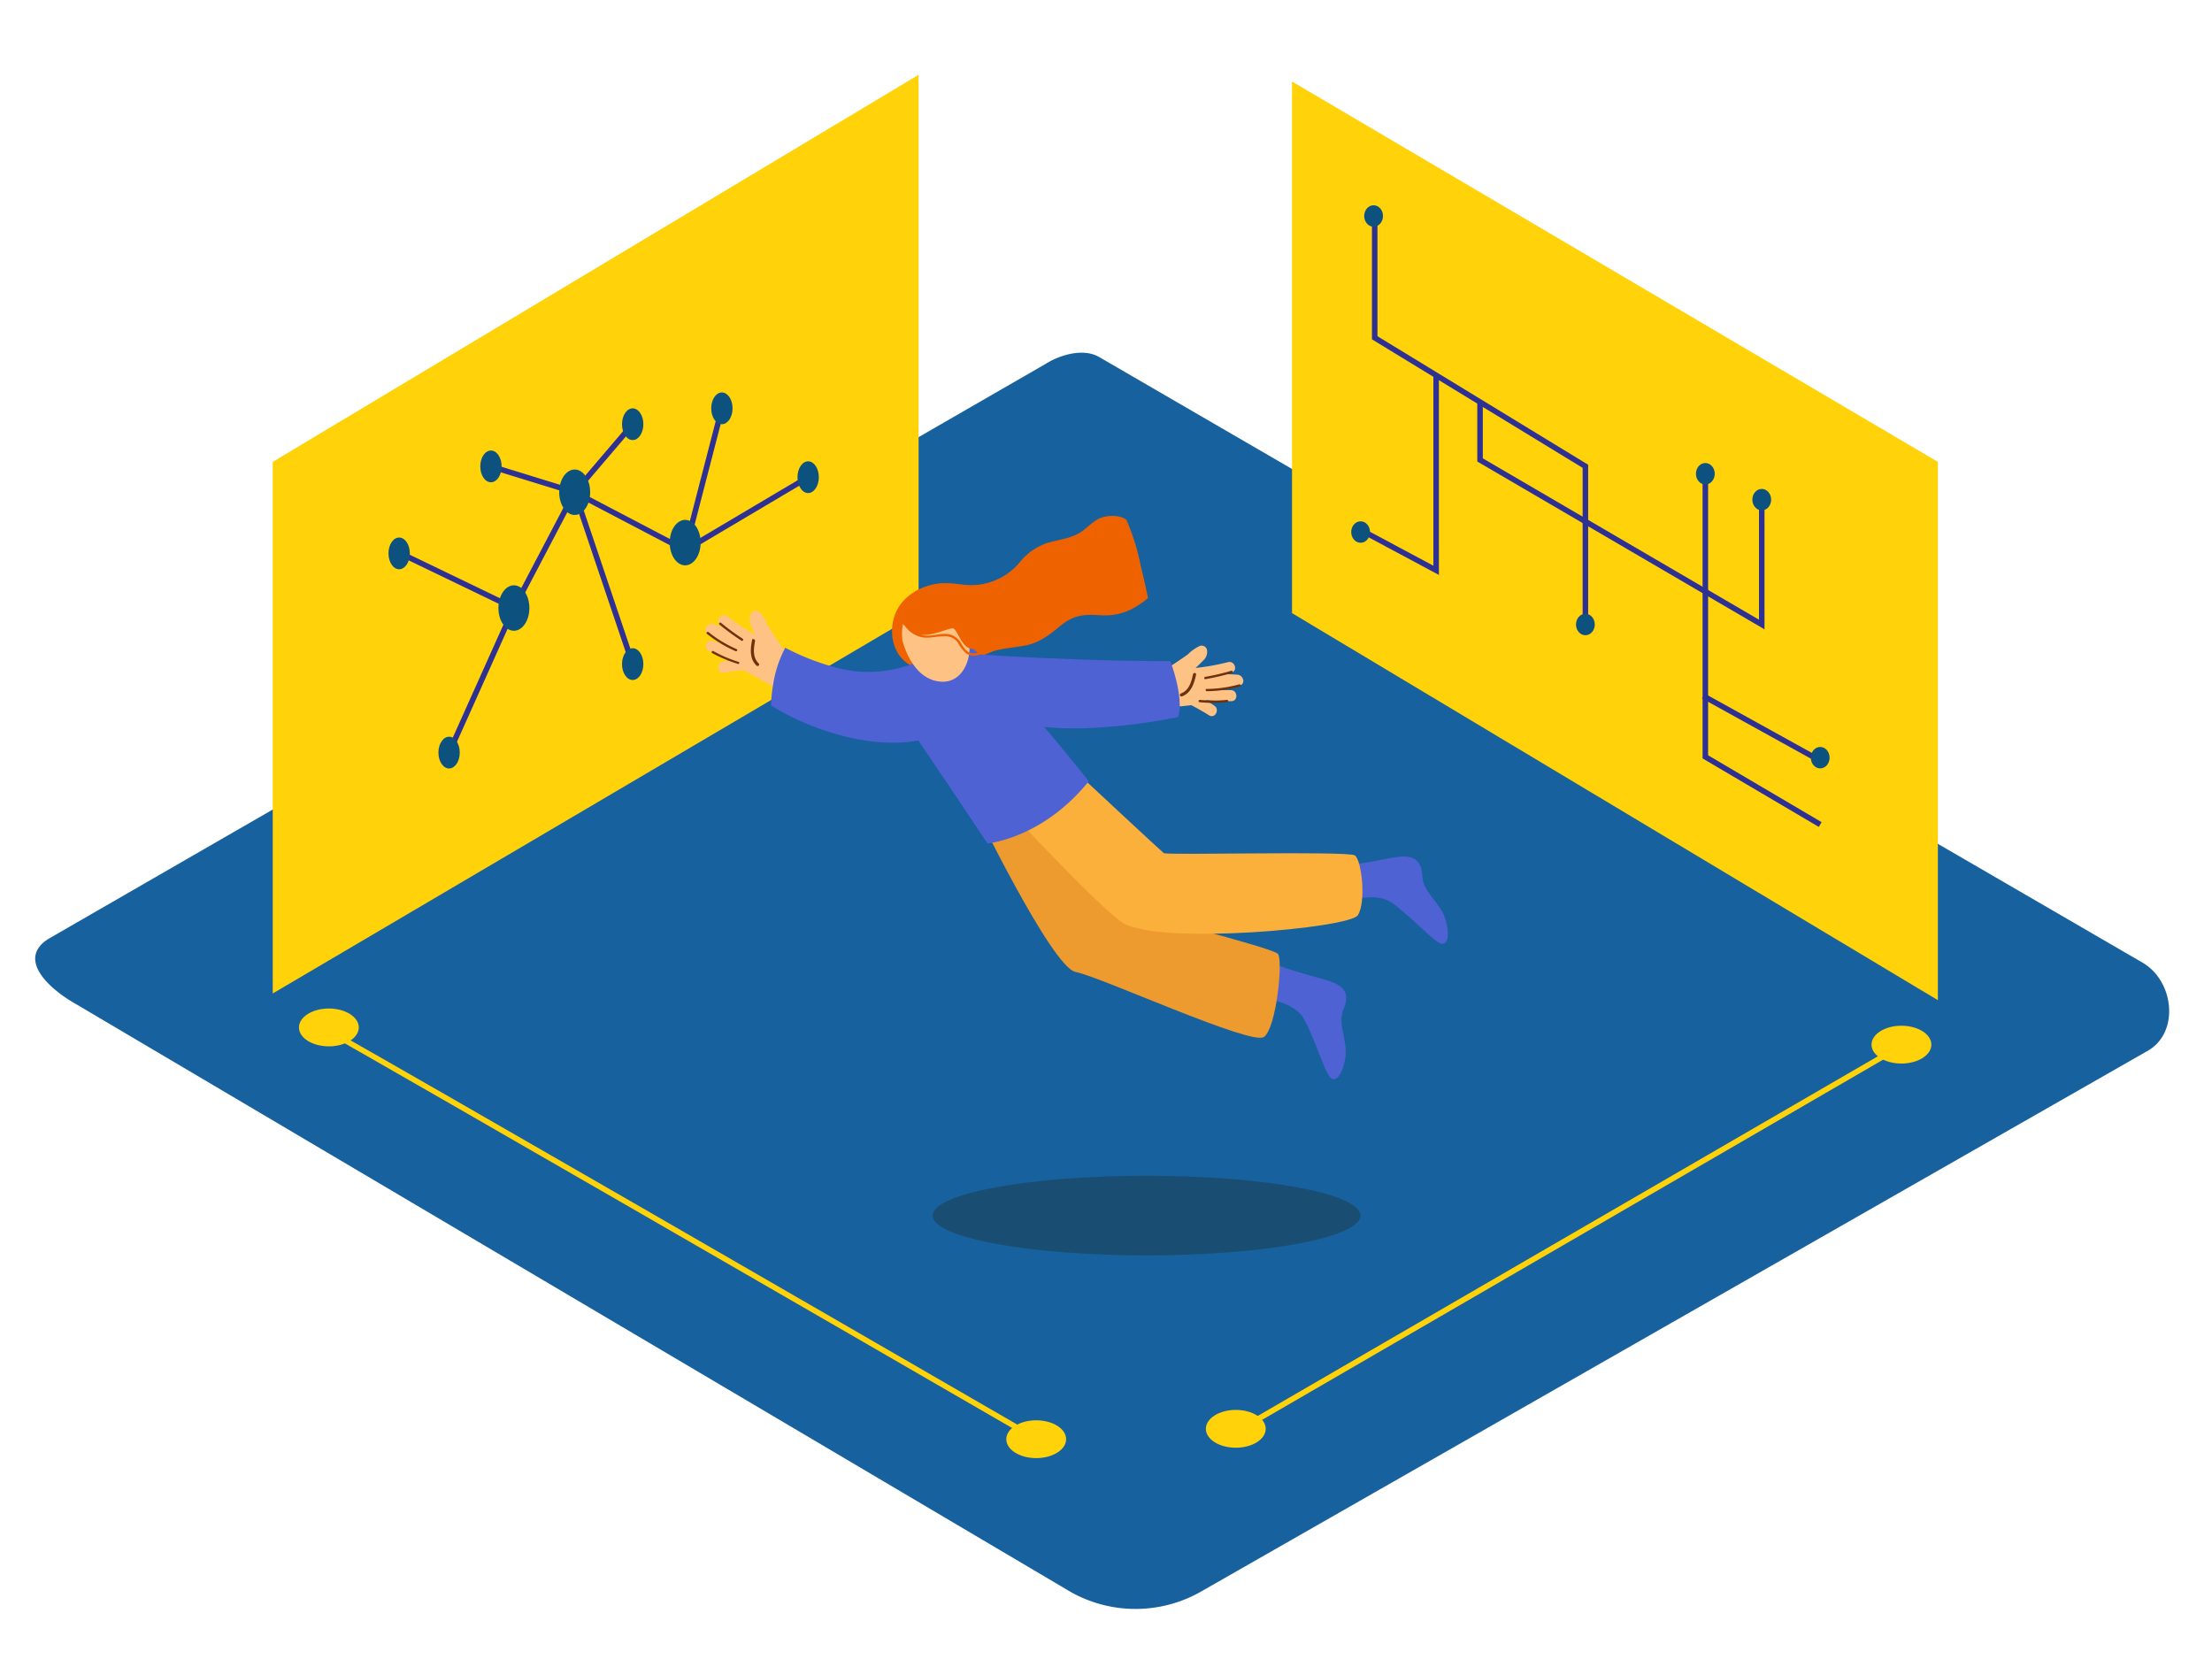 <svg id="Layer_2" data-name="Layer 2" xmlns="http://www.w3.org/2000/svg" viewBox="0 0 400 300" width="406" height="306" class="illustration styles_illustrationTablet__1DWOa"><title>PP</title><path d="M193.6,287.12,13.87,180.9C8.15,177.69,3.24,172.42,8.82,169L189.19,65c2.71-1.68,6.82-2.78,9.57-1.18L387.42,173.32c5.72,3.32,6.75,12.6,1,15.93L217.29,287A23.9,23.9,0,0,1,193.6,287.12Z" fill="#17619e"></path><polygon points="49.32 82.78 49.32 178.91 166.11 110.14 166.11 12.79 49.32 82.78" fill="#ffd209"></polygon><ellipse cx="207.33" cy="219.07" rx="38.68" ry="7.2" fill="#194e72"></ellipse><path d="M58.77,184.76l-.9.61c23.15,13.17,84.46,48.57,128.66,74.14l.86-.66C141.56,232.34,82.14,198,58.77,184.76Z" fill="#ffd209"></path><path d="M344.69,187.3,223.47,257.6l1,.59,121.33-70.37Z" fill="#ffd209"></path><ellipse cx="223.47" cy="257.63" rx="5.41" ry="3.42" fill="#ffd209"></ellipse><ellipse cx="187.38" cy="259.51" rx="5.41" ry="3.42" fill="#ffd209"></ellipse><ellipse cx="59.47" cy="185.05" rx="5.41" ry="3.42" fill="#ffd209"></ellipse><ellipse cx="343.84" cy="188.16" rx="5.41" ry="3.42" fill="#ffd209"></ellipse><path d="M228.08,179.68s5.94.63,7.7,3.79,3.32,8.29,4.46,10.22,2.63-.25,3.06-3.3-1.53-5.95-.34-8.67.08-4.18-2.4-5S233.78,175,229,173" fill="#4e62d4"></path><path d="M242.94,162.4s5.61-2,8.58,0,6.62,6,8.5,7.22,2.25-1.38,1.3-4.31-4-4.67-4.12-7.64-1.76-3.8-4.37-3.46-6.83,1.47-12,1.74" fill="#4e62d4"></path><path d="M175.81,144.42s14.36,29.8,18.7,30.6,31.81,13.4,34.06,11.75,3.45-13.8,2.54-15-28.49-7.94-28.83-8.5-12.72-22-12.72-22Z" fill="#ed9b2f"></path><path d="M179.18,142.36S199.3,164,203.12,166.19c6.86,4,40.87.9,42.41-1.42s.73-10-.54-10.83-34,0-34.54-.41-15-13.9-15-13.9Z" fill="#fbb03b"></path><path d="M206.67,121.12c1.1-.1,2.26-.23,3.39-.45a53.64,53.64,0,0,0,4.77-3.1,7.43,7.43,0,0,1,1.94-1.41,1,1,0,0,1,1.48.55,2.1,2.1,0,0,1-.68,2c-.44.46-.91.9-1.38,1.34a41.1,41.1,0,0,0,5.89-1.06c1.24-.29,1.82,1.61.57,1.9l-1.34.31a23,23,0,0,1,2.51.07c1,.09,1.52,1.67.32,1.94a32.29,32.29,0,0,1-4.92.73q1.67.11,3.36.12c1.27,0,1.35,2,.07,2q-2.36,0-4.71-.21c.55.31,1.09.63,1.62,1,1.08.67.17,2.44-.92,1.76s-2.1-1.25-3.18-1.82l-.13,0q-5.23.57-10.48.93c-1.28.09-1.34-1.9-.07-2l1.61-.12a1.16,1.16,0,0,1,0-.9,1,1,0,0,1-.18-1.72A1,1,0,0,1,206.67,121.12Z" fill="#ffc285"></path><path d="M216.29,121.26c-.34,1.6-.88,3.31-2.55,3.93-.34.13-.55-.39-.21-.52,1.48-.55,1.91-2.09,2.21-3.49C215.81,120.83,216.37,120.91,216.29,121.26Z" fill="#6d320b"></path><path d="M217.93,121.66a42,42,0,0,0,4.71-1.1c.26-.08.42.31.16.39a43,43,0,0,1-4.81,1.12C217.72,122.13,217.67,121.71,217.93,121.66Z" fill="#6d320b"></path><path d="M218.18,123.84a22.41,22.41,0,0,0,5.89-.83c.26-.07.42.32.16.39a22.8,22.8,0,0,1-6,.85C218,124.25,217.91,123.84,218.18,123.84Z" fill="#6d320b"></path><path d="M217,125.82a24.8,24.8,0,0,0,4.88,0c.27,0,.32.39.05.42a25.35,25.35,0,0,1-5,0C216.65,126.2,216.7,125.79,217,125.82Z" fill="#6d320b"></path><path d="M207.59,107.42c-.38-2-.85-3.92-1.32-5.89a39.15,39.15,0,0,0-2.59-8.28c-1.13-.88-3.2-.82-4.44-.41-1.56.51-2.6,1.94-4,2.76-1.82,1.07-3.68,1.23-5.65,1.78a10.72,10.72,0,0,0-5.11,3.46A11.46,11.46,0,0,1,174.33,105c-2.28-.28-4.08-.54-6.32.13-3.47,1-6.21,3.49-6.64,7.2-.39,3.35,1.05,6.57,4.36,7.73a8.31,8.31,0,0,0,5.06-.22c1.54-.43,3.25-.41,4.75-1l.17-.07a35.36,35.36,0,0,1,4.12-1.82c1.87-.5,3.83-.61,5.73-1,2.52-.53,4.36-2,6.32-3.62,2.5-2,4.45-2,7.5-1.79l.54,0a10.64,10.64,0,0,0,5.72-1.71A14,14,0,0,0,207.59,107.42Z" fill="#ee6300"></path><path d="M144.86,118.68c-1-.53-2-1.1-2.94-1.75a53.64,53.64,0,0,1-3.16-4.73,7.43,7.43,0,0,0-1.23-2.06,1,1,0,0,0-1.58-.07,2.1,2.1,0,0,0-.17,2.15c.23.6.48,1.19.74,1.78a41.1,41.1,0,0,1-5-3.29c-1-.75-2.31.76-1.28,1.52l1.11.81a23,23,0,0,0-2.33-.92c-1-.32-2.06.94-1.06,1.66a32.29,32.29,0,0,0,4.23,2.61q-1.58-.56-3.13-1.21c-1.17-.5-2,1.3-.84,1.8q2.17.92,4.41,1.66c-.62.07-1.25.15-1.87.25-1.26.2-1.11,2.18.15,2s2.42-.33,3.64-.42l.11.07q4.58,2.58,9.27,5c1.14.58,2-1.22.84-1.8l-1.44-.74a1.16,1.16,0,0,0,.32-.85,1,1,0,0,0,.84-1.51A1,1,0,0,0,144.86,118.68Z" fill="#ffc285"></path><path d="M136,115c-.32,1.6-.49,3.39.8,4.62.26.25.66-.15.4-.39-1.14-1.09-.93-2.68-.66-4.08C136.57,114.82,136,114.67,136,115Z" fill="#6d320b"></path><path d="M134.29,114.75a42,42,0,0,1-3.9-2.86c-.21-.17-.51.12-.3.3a43,43,0,0,0,4,2.93C134.31,115.26,134.52,114.9,134.29,114.75Z" fill="#6d320b"></path><path d="M133.22,116.65a22.41,22.41,0,0,1-5.09-3.08c-.21-.17-.51.13-.3.3A22.8,22.8,0,0,0,133,117C133.25,117.12,133.46,116.76,133.22,116.65Z" fill="#6d320b"></path><path d="M133.55,118.95A24.8,24.8,0,0,1,129,117c-.24-.13-.45.23-.21.36a25.35,25.35,0,0,0,4.6,1.94C133.69,119.43,133.8,119,133.55,118.95Z" fill="#6d320b"></path><path d="M174.5,115.52,168,117.91a22.41,22.41,0,0,1-16.46,2.16,43.66,43.66,0,0,1-9.54-3.68,20.84,20.84,0,0,0-2.21,6.77,25.61,25.61,0,0,0-.36,3.65c5.72,3.69,17.13,8.14,26.63,6.34,0,0,8.16,12.06,12.49,18.62,0,0,9.9-.8,18.34-11.24C196.91,140.52,178.19,117.16,174.5,115.52Z" fill="#4e62d4"></path><path d="M171.43,117.15s16.33,1.56,40.21,1.68c0,0,2.5,6.41,1.42,10.09,0,0-23,5-33.13-.61" fill="#4e62d4"></path><path d="M163.17,115s1.58,7.17,7,7.53,7.1-8.36,2.48-12.76S162.46,108.45,163.17,115Z" fill="#ffc285"></path><path d="M177.63,116.79a2.19,2.19,0,0,1-2.05.55c-.9-.22-1.34-1.05-1.8-1.78a3.2,3.2,0,0,0-2.72-1.67c-1.4-.07-2.76.51-4.16.24l-.43-.11a2.87,2.87,0,0,0,.56.05c2,0,4.29-1.12,5.19-1.19s1.46,3.29,3.39,3.72.28-8.72-2.61-9.72-9.83,0-10.17,4.82a10.09,10.09,0,0,0,.78.73,5.17,5.17,0,0,0,2.47,1.89c1.56.56,3,0,4.6,0a2.8,2.8,0,0,1,2.55,1.18,6.81,6.81,0,0,0,1.49,1.92,2.59,2.59,0,0,0,3.23-.34C178.15,116.88,177.83,116.61,177.63,116.79Z" fill="#ee6300"></path><polyline points="71.69 98.97 92.93 109.21 103.92 88.27 123.9 98.74 146.15 85.55" fill="#ffd209" stroke="#2e3192" stroke-miterlimit="10"></polyline><line x1="92.93" y1="109.21" x2="81.21" y2="135.35" fill="#ffd209" stroke="#2e3192" stroke-miterlimit="10"></line><line x1="123.9" y1="98.74" x2="130.54" y2="73.1" fill="#ffd209" stroke="#2e3192" stroke-miterlimit="10"></line><polyline points="114.41 119.35 103.92 88.27 88.78 83.6" fill="none" stroke="#2e3192" stroke-miterlimit="10"></polyline><ellipse cx="72.18" cy="99.33" rx="1.93" ry="2.87" fill="#0d517f"></ellipse><ellipse cx="81.21" cy="135.35" rx="1.93" ry="2.87" fill="#0d517f"></ellipse><ellipse cx="88.78" cy="83.6" rx="1.93" ry="2.87" fill="#0d517f"></ellipse><ellipse cx="114.41" cy="119.35" rx="1.93" ry="2.87" fill="#0d517f"></ellipse><ellipse cx="130.54" cy="73.1" rx="1.93" ry="2.87" fill="#0d517f"></ellipse><ellipse cx="146.14" cy="85.55" rx="1.93" ry="2.87" fill="#0d517f"></ellipse><line x1="103.92" y1="88.27" x2="114.41" y2="75.97" fill="none" stroke="#2e3192" stroke-miterlimit="10"></line><ellipse cx="114.41" cy="75.97" rx="1.93" ry="2.87" fill="#0d517f"></ellipse><ellipse cx="103.92" cy="88.27" rx="2.8" ry="4.11" fill="#0d517f"></ellipse><ellipse cx="92.93" cy="109.21" rx="2.8" ry="4.11" fill="#0d517f"></ellipse><ellipse cx="123.9" cy="97.38" rx="2.8" ry="4.11" fill="#0d517f"></ellipse><ellipse cx="329.15" cy="148.27" rx="1.7" ry="1.94" fill="#0d517f"></ellipse><polygon points="233.64 110.13 233.64 14 350.43 82.78 350.43 180.12 233.64 110.13" fill="#ffd209"></polygon><polyline points="248.59 38.69 248.59 60.34 286.69 83.58 286.69 112.19" fill="#ffd209" stroke="#2e3192" stroke-miterlimit="10"></polyline><ellipse cx="248.39" cy="38.32" rx="1.7" ry="1.94" fill="#0d517f"></ellipse><ellipse cx="286.69" cy="112.19" rx="1.7" ry="1.94" fill="#0d517f"></ellipse><polyline points="267.64 71.96 267.64 82.43 318.58 112.19 318.58 89.88" fill="none" stroke="#2e3192" stroke-miterlimit="10"></polyline><polyline points="308.38 84.94 308.38 136.12 329.15 148.36" fill="none" stroke="#2e3192" stroke-miterlimit="10"></polyline><line x1="308.02" y1="125.12" x2="329.15" y2="136.81" fill="none" stroke="#2e3192" stroke-miterlimit="10"></line><ellipse cx="308.38" cy="84.93" rx="1.7" ry="1.94" fill="#0d517f"></ellipse><ellipse cx="318.58" cy="89.61" rx="1.7" ry="1.94" fill="#0d517f"></ellipse><ellipse cx="329.15" cy="136.27" rx="1.7" ry="1.94" fill="#0d517f"></ellipse><polyline points="259.7 67.12 259.7 102.39 246.69 95.43" fill="none" stroke="#2e3192" stroke-miterlimit="10"></polyline><ellipse cx="246.04" cy="95.47" rx="1.7" ry="1.94" fill="#0d517f"></ellipse></svg>